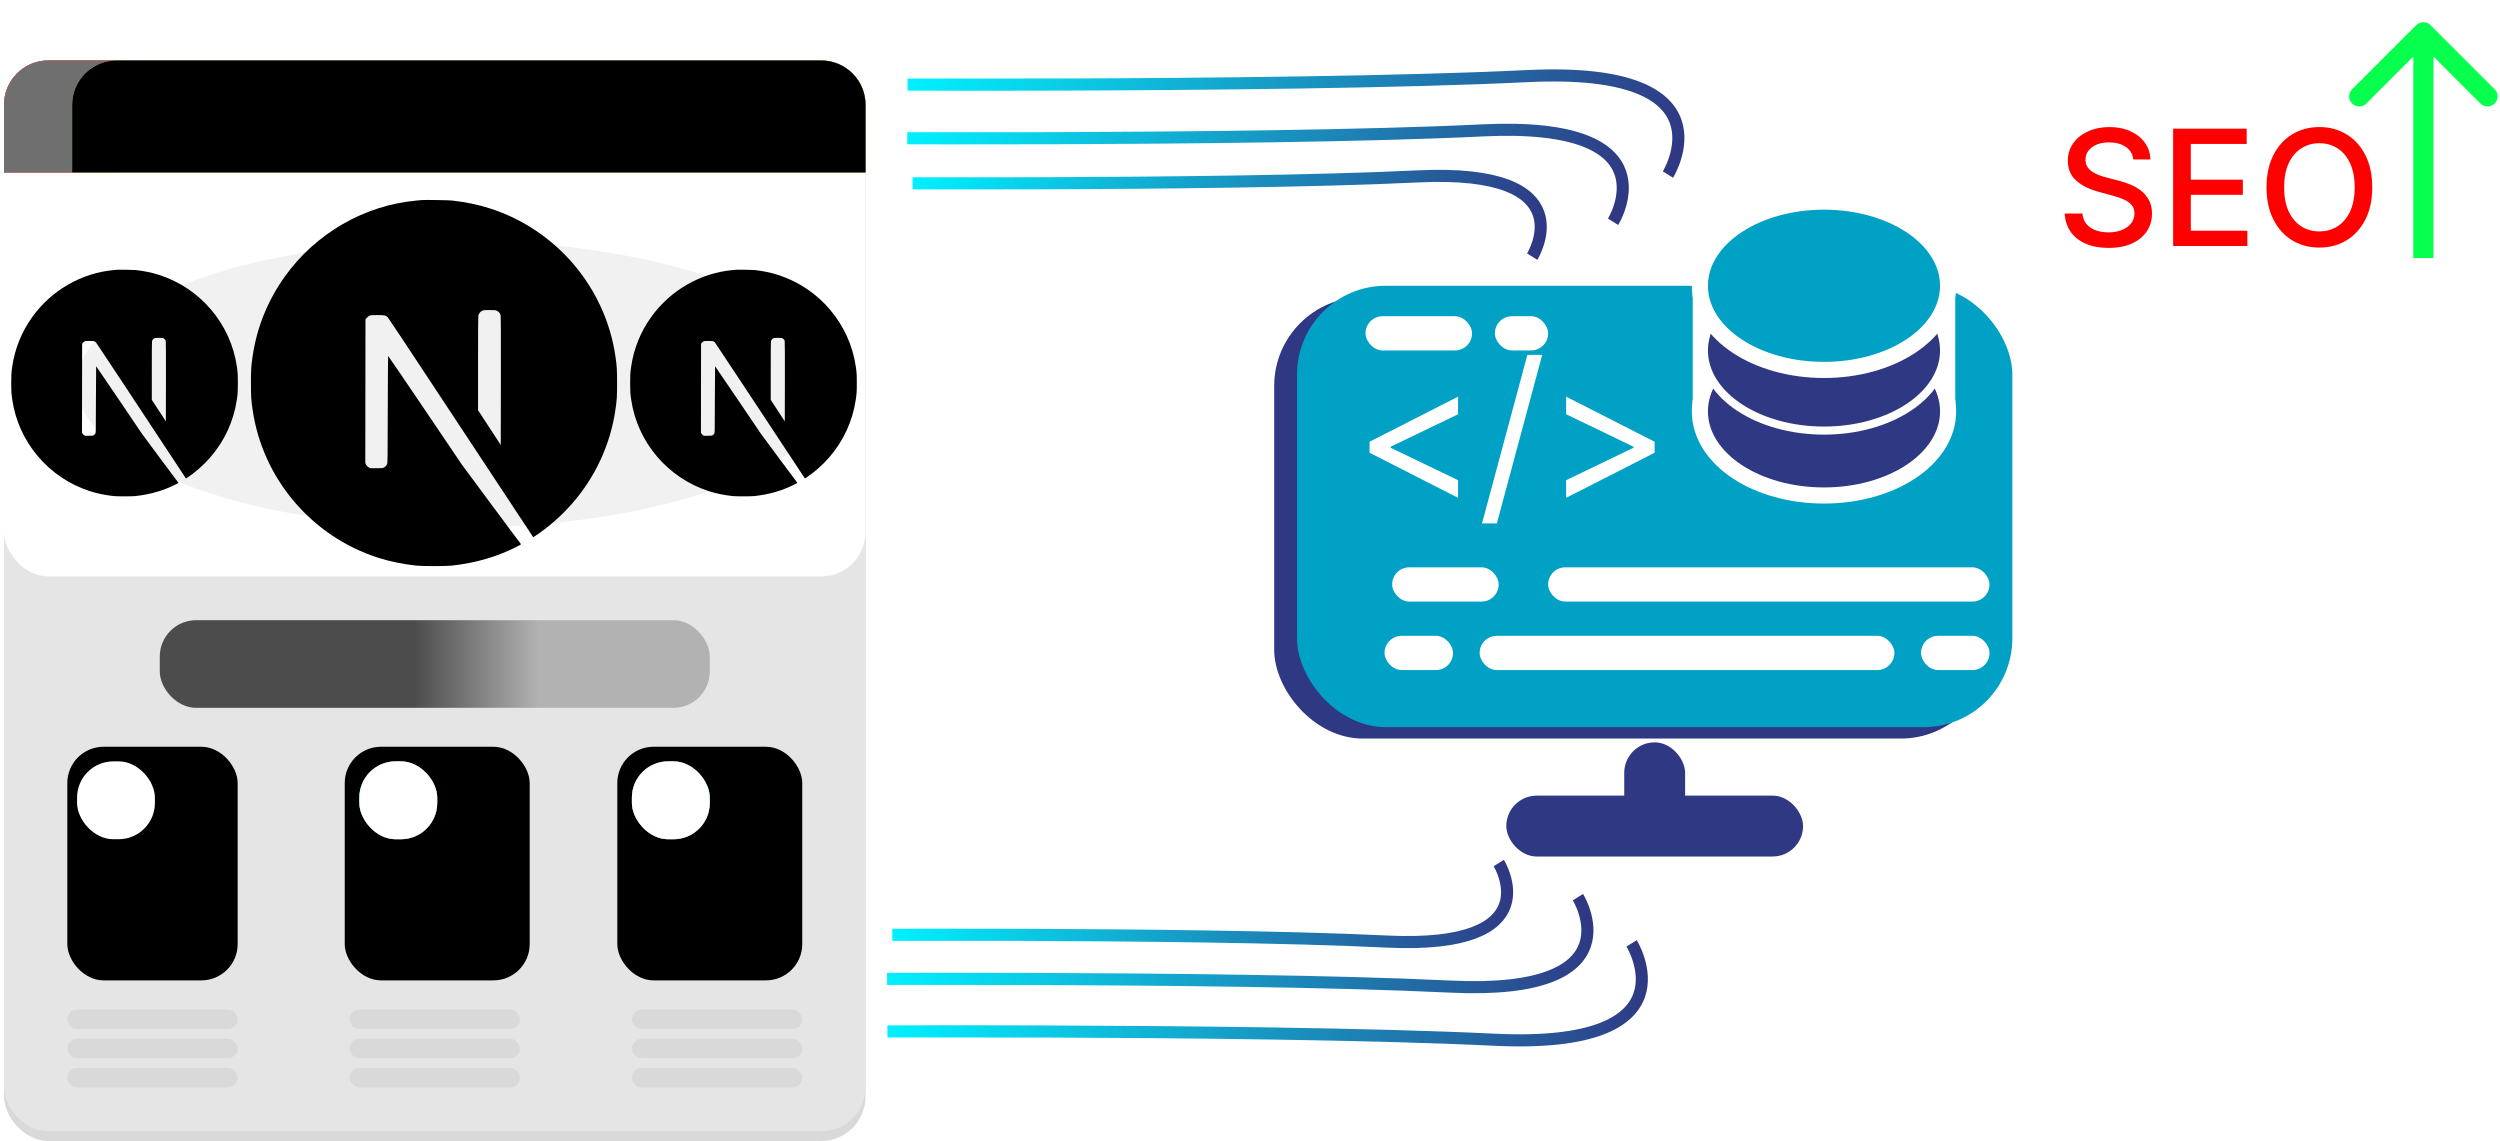 <svg width="620" height="283" viewBox="0 0 620 283" fill="none" xmlns="http://www.w3.org/2000/svg">
<rect x="373.561" y="197.315" width="73.601" height="15.098" rx="7.549" fill="#2F3883"/>
<rect x="402.812" y="184.104" width="15.098" height="24.534" rx="7.549" fill="#2F3883"/>
<rect x="316" y="73.703" width="177.397" height="109.458" rx="22" fill="#2F3883"/>
<rect x="321.661" y="70.872" width="177.397" height="109.458" rx="22" fill="#00A1C4"/>
<path d="M339.648 112.278V109.551L361.602 98.369V102.733L344.761 110.846L344.898 110.574V111.256L344.761 110.983L361.602 119.096V123.46L339.648 112.278ZM382.47 88.006L371.22 129.801H367.538L378.788 88.006H382.47ZM410.352 112.278L388.398 123.46V119.096L405.238 110.983L405.102 111.256V110.574L405.238 110.846L388.398 102.733V98.369L410.352 109.551V112.278Z" fill="white"/>
<rect x="345.252" y="140.699" width="26.421" height="8.492" rx="4.246" fill="white"/>
<rect x="338.646" y="78.421" width="26.421" height="8.492" rx="4.246" fill="white"/>
<rect x="370.729" y="78.421" width="13.21" height="8.492" rx="4.246" fill="white"/>
<rect x="383.939" y="140.699" width="109.458" height="8.492" rx="4.246" fill="white"/>
<rect x="366.954" y="157.683" width="102.853" height="8.492" rx="4.246" fill="white"/>
<rect x="419.796" y="68.041" width="9.436" height="34.913" fill="white"/>
<rect x="475.469" y="68.041" width="9.436" height="34.913" fill="white"/>
<rect x="343.364" y="157.683" width="16.985" height="8.492" rx="4.246" fill="white"/>
<rect x="476.412" y="157.683" width="16.985" height="8.492" rx="4.246" fill="white"/>
<path d="M452.35 122.883C460.631 122.883 468.219 120.686 473.797 117.028C479.358 113.381 483.13 108.114 483.13 102.011C483.13 95.907 479.358 90.64 473.797 86.994C468.219 83.336 460.631 81.139 452.35 81.139C444.07 81.139 436.481 83.336 430.903 86.994C425.342 90.64 421.57 95.907 421.57 102.011C421.57 108.114 425.342 113.381 430.903 117.028C436.481 120.686 444.07 122.883 452.35 122.883Z" fill="#2F3883" stroke="white" stroke-width="4"/>
<path d="M452.35 106.785C460.464 106.785 467.856 104.631 473.249 101.094C478.634 97.563 482.13 92.571 482.13 86.913C482.13 81.256 478.634 76.263 473.249 72.733C467.856 69.196 460.464 67.041 452.35 67.041C444.236 67.041 436.845 69.196 431.451 72.733C426.067 76.263 422.57 81.256 422.57 86.913C422.57 92.571 426.067 97.563 431.451 101.094C436.845 104.631 444.236 106.785 452.35 106.785Z" fill="#2F3883" stroke="white" stroke-width="2"/>
<path d="M452.35 91.744C460.631 91.744 468.219 89.547 473.797 85.889C479.358 82.243 483.13 76.976 483.13 70.872C483.13 64.768 479.358 59.502 473.797 55.855C468.219 52.197 460.631 50 452.35 50C444.07 50 436.481 52.197 430.903 55.855C425.342 59.502 421.57 64.768 421.57 70.872C421.57 76.976 425.342 82.243 430.903 85.889C436.481 89.547 444.07 91.744 452.35 91.744Z" fill="#00A1C4" stroke="white" stroke-width="4"/>
<path d="M400.044 55.004C400.044 55.004 415.604 29.988 367.601 32.338C338.873 33.745 293.455 34.165 261.614 34.276M261.614 34.276C240.252 34.35 225 34.285 225 34.285L261.614 34.276Z" stroke="url(#paint0_linear_2103_309)" stroke-width="3"/>
<path d="M413.646 43.294C413.646 43.294 430.408 16.346 378.699 18.878C347.752 20.393 298.827 20.846 264.527 20.965M264.527 20.965C241.515 21.046 225.086 20.975 225.086 20.975L264.527 20.965Z" stroke="url(#paint1_linear_2103_309)" stroke-width="3"/>
<path d="M379.988 63.649C379.988 63.649 393.648 41.687 351.507 43.751C326.287 44.986 286.415 45.355 258.462 45.452M258.462 45.452C239.708 45.517 226.319 45.46 226.319 45.46L258.462 45.452Z" stroke="url(#paint2_linear_2103_309)" stroke-width="3"/>
<path d="M391.324 222.489C391.324 222.489 406.553 246.973 359.571 244.672C331.453 243.295 287 242.884 255.836 242.776M255.836 242.776C234.927 242.703 220 242.767 220 242.767L255.836 242.776Z" stroke="url(#paint3_linear_2103_309)" stroke-width="3"/>
<path d="M404.638 233.95C404.638 233.95 421.043 260.325 370.432 257.847C340.143 256.363 292.258 255.92 258.687 255.804M258.687 255.804C236.163 255.725 220.084 255.794 220.084 255.794L258.687 255.804Z" stroke="url(#paint4_linear_2103_309)" stroke-width="3"/>
<path d="M371.695 214.027C371.695 214.027 385.065 235.522 343.819 233.502C319.135 232.293 280.11 231.932 252.751 231.837M252.751 231.837C234.396 231.773 221.291 231.829 221.291 231.829L252.751 231.837Z" stroke="url(#paint5_linear_2103_309)" stroke-width="3"/>
<rect x="1" y="15" width="213.65" height="267.968" rx="11" fill="#D9D9D9"/>
<rect x="1" y="15" width="213.65" height="265.554" rx="11" fill="#E5E5E5"/>
<rect x="1" y="15" width="213.65" height="127.949" rx="11" fill="white"/>
<path d="M1 26C1 19.925 5.925 15 12 15H28.762V42.763H1V26Z" fill="#FF5E5E"/>
<path d="M1 26C1 19.925 5.925 15 12 15H28.762V42.763H1V26Z" fill="#FF5E5E"/>
<path d="M1 26C1 19.925 5.925 15 12 15H28.762V42.763H1V26Z" fill="#FF5E5E"/>
<path d="M1 26C1 19.925 5.925 15 12 15H28.762V42.763H1V26Z" fill="#FF5E5E"/>
<path d="M1 26C1 19.925 5.925 15 12 15H28.762V42.763H1V26Z" fill="#6F6F6F"/>
<ellipse opacity="0.08" cx="113.257" cy="95.27" rx="94.151" ry="35.608" fill="#4C4C4C"/>
<path d="M17.899 26C17.899 19.925 22.824 15 28.899 15H203.651C209.726 15 214.651 19.925 214.651 26V42.763H17.899V26Z" fill="#FF5E5E"/>
<path d="M17.899 26C17.899 19.925 22.824 15 28.899 15H203.651C209.726 15 214.651 19.925 214.651 26V42.763H17.899V26Z" fill="#FF5E5E"/>
<path d="M17.899 26C17.899 19.925 22.824 15 28.899 15H203.651C209.726 15 214.651 19.925 214.651 26V42.763H17.899V26Z" fill="#FF5E5E"/>
<path d="M17.899 26C17.899 19.925 22.824 15 28.899 15H203.651C209.726 15 214.651 19.925 214.651 26V42.763H17.899V26Z" fill="#5EFF6E"/>
<path d="M17.899 26C17.899 19.925 22.824 15 28.899 15H203.651C209.726 15 214.651 19.925 214.651 26V42.763H17.899V26Z" fill="black"/>
<rect x="39.626" y="153.812" width="136.398" height="21.727" rx="9" fill="url(#paint6_linear_2103_309)"/>
<rect x="16.691" y="250.378" width="42.247" height="4.828" rx="2.414" fill="#D9D9D9"/>
<rect x="86.701" y="250.378" width="42.247" height="4.828" rx="2.414" fill="#D9D9D9"/>
<rect x="156.711" y="250.378" width="42.247" height="4.828" rx="2.414" fill="#D9D9D9"/>
<rect x="16.691" y="257.62" width="42.247" height="4.828" rx="2.414" fill="#D9D9D9"/>
<rect x="86.701" y="257.62" width="42.247" height="4.828" rx="2.414" fill="#D9D9D9"/>
<rect x="156.711" y="257.62" width="42.247" height="4.828" rx="2.414" fill="#D9D9D9"/>
<rect x="16.691" y="264.862" width="42.247" height="4.828" rx="2.414" fill="#D9D9D9"/>
<rect x="86.701" y="264.862" width="42.247" height="4.828" rx="2.414" fill="#D9D9D9"/>
<rect x="156.711" y="264.862" width="42.247" height="4.828" rx="2.414" fill="#D9D9D9"/>
<rect x="16.693" y="185.196" width="42.247" height="57.939" rx="9" fill="black"/>
<rect x="19.107" y="188.817" width="19.313" height="19.313" rx="9" fill="white"/>
<rect x="85.494" y="185.196" width="45.868" height="57.939" rx="9" fill="black"/>
<rect x="153.091" y="185.196" width="45.868" height="57.939" rx="9" fill="black"/>
<rect x="89.115" y="188.817" width="19.313" height="19.313" rx="9" fill="#45924C"/>
<rect x="89.115" y="188.817" width="19.313" height="19.313" rx="9" fill="#45924C"/>
<rect x="89.115" y="188.817" width="19.313" height="19.313" rx="9" fill="#45924C"/>
<rect x="89.115" y="188.817" width="19.313" height="19.313" rx="9" fill="white"/>
<rect x="156.711" y="188.817" width="19.313" height="19.313" rx="9" fill="#45924C"/>
<rect x="156.711" y="188.817" width="19.313" height="19.313" rx="9" fill="#45924C"/>
<rect x="156.711" y="188.817" width="19.313" height="19.313" rx="9" fill="#45924C"/>
<rect x="156.711" y="188.817" width="19.313" height="19.313" rx="9" fill="white"/>
<path d="M104.663 49.615C104.468 49.633 103.846 49.695 103.287 49.739C90.391 50.902 78.311 57.859 70.659 68.553C66.399 74.499 63.674 81.244 62.645 88.388C62.281 90.882 62.236 91.618 62.236 94.999C62.236 98.381 62.281 99.117 62.645 101.611C65.112 118.659 77.245 132.983 93.701 138.29C96.648 139.239 99.755 139.887 103.287 140.277C104.663 140.428 110.61 140.428 111.986 140.277C118.083 139.603 123.249 138.094 128.344 135.494C129.125 135.095 129.276 134.988 129.169 134.9C129.098 134.846 125.77 130.382 121.776 124.987L114.515 115.18L105.417 101.718C100.411 94.316 96.293 88.264 96.257 88.264C96.222 88.255 96.186 94.236 96.169 101.54C96.142 114.328 96.133 114.843 95.974 115.145C95.743 115.58 95.565 115.757 95.192 115.952C94.908 116.094 94.66 116.121 93.32 116.121H91.784L91.376 115.864C91.109 115.695 90.914 115.473 90.781 115.216L90.595 114.816L90.612 97.023L90.639 79.221L90.914 78.874C91.056 78.688 91.358 78.448 91.571 78.333C91.935 78.156 92.077 78.138 93.612 78.138C95.423 78.138 95.725 78.209 96.195 78.724C96.329 78.866 101.255 86.285 107.148 95.221C113.042 104.158 121.101 116.361 125.06 122.351L132.249 133.24L132.613 133C135.835 130.906 139.243 127.924 141.942 124.818C147.684 118.224 151.385 110.184 152.628 101.611C152.992 99.117 153.036 98.381 153.036 94.999C153.036 91.618 152.992 90.882 152.628 88.388C150.161 71.34 138.027 57.016 121.571 51.709C118.669 50.769 115.58 50.121 112.119 49.73C111.267 49.642 105.4 49.544 104.663 49.615ZM123.249 77.073C123.675 77.286 124.021 77.694 124.145 78.12C124.216 78.351 124.234 83.285 124.216 94.405L124.19 110.361L121.376 106.048L118.554 101.735V90.136C118.554 82.637 118.589 78.422 118.642 78.218C118.784 77.721 119.095 77.33 119.521 77.1C119.885 76.913 120.018 76.895 121.412 76.895C122.725 76.895 122.956 76.913 123.249 77.073Z" fill="black"/>
<g filter="url(#filter0_f_2103_309)">
<path d="M29.048 66.901C28.927 66.912 28.543 66.95 28.197 66.978C20.213 67.698 12.735 72.005 7.999 78.625C5.361 82.305 3.674 86.481 3.037 90.903C2.812 92.447 2.784 92.903 2.784 94.996C2.784 97.089 2.812 97.545 3.037 99.089C4.564 109.642 12.075 118.509 22.262 121.795C24.087 122.382 26.01 122.784 28.197 123.025C29.048 123.119 32.73 123.119 33.581 123.025C37.356 122.608 40.554 121.674 43.708 120.064C44.191 119.817 44.285 119.751 44.219 119.696C44.175 119.663 42.114 116.9 39.642 113.559L35.147 107.489L29.515 99.155C26.416 94.573 23.867 90.826 23.845 90.826C23.823 90.821 23.801 94.524 23.79 99.045C23.773 106.961 23.768 107.28 23.669 107.467C23.526 107.736 23.416 107.846 23.186 107.967C23.01 108.055 22.856 108.071 22.026 108.071H21.076L20.823 107.912C20.658 107.808 20.537 107.67 20.455 107.511L20.339 107.264L20.35 96.249L20.367 85.228L20.537 85.014C20.625 84.898 20.812 84.75 20.944 84.679C21.169 84.569 21.257 84.558 22.207 84.558C23.328 84.558 23.515 84.602 23.806 84.92C23.889 85.008 26.938 89.601 30.587 95.133C34.235 100.666 39.224 108.22 41.675 111.928L46.125 118.669L46.351 118.52C48.345 117.224 50.455 115.378 52.126 113.455C55.681 109.373 57.972 104.396 58.741 99.089C58.966 97.545 58.994 97.089 58.994 94.996C58.994 92.903 58.966 92.447 58.741 90.903C57.214 80.35 49.702 71.483 39.516 68.197C37.719 67.615 35.807 67.214 33.664 66.972C33.136 66.917 29.504 66.857 29.048 66.901ZM40.554 83.899C40.818 84.031 41.032 84.283 41.109 84.547C41.153 84.69 41.164 87.744 41.153 94.628L41.136 104.506L39.395 101.836L37.647 99.166V91.985C37.647 87.343 37.669 84.734 37.702 84.607C37.79 84.3 37.983 84.058 38.246 83.915C38.471 83.8 38.554 83.789 39.417 83.789C40.23 83.789 40.373 83.8 40.554 83.899Z" fill="black"/>
</g>
<g filter="url(#filter1_f_2103_309)">
<path d="M182.543 66.901C182.423 66.912 182.038 66.95 181.692 66.978C173.708 67.698 166.23 72.005 161.494 78.625C158.856 82.305 157.169 86.481 156.532 90.903C156.307 92.447 156.279 92.903 156.279 94.996C156.279 97.089 156.307 97.545 156.532 99.089C158.06 109.642 165.571 118.509 175.758 121.795C177.582 122.382 179.505 122.784 181.692 123.025C182.543 123.119 186.225 123.119 187.076 123.025C190.851 122.608 194.049 121.674 197.203 120.064C197.686 119.817 197.78 119.751 197.714 119.696C197.67 119.663 195.61 116.9 193.137 113.559L188.642 107.489L183.01 99.155C179.911 94.573 177.362 90.826 177.34 90.826C177.318 90.821 177.296 94.524 177.285 99.045C177.269 106.961 177.263 107.28 177.164 107.467C177.021 107.736 176.911 107.846 176.681 107.967C176.505 108.055 176.351 108.071 175.521 108.071H174.571L174.318 107.912C174.153 107.808 174.032 107.67 173.95 107.511L173.834 107.264L173.845 96.249L173.862 85.228L174.032 85.014C174.12 84.898 174.307 84.75 174.439 84.679C174.664 84.569 174.752 84.558 175.703 84.558C176.824 84.558 177.01 84.602 177.302 84.92C177.384 85.008 180.433 89.601 184.082 95.133C187.73 100.666 192.719 108.22 195.17 111.928L199.621 118.669L199.846 118.52C201.84 117.224 203.95 115.378 205.621 113.455C209.176 109.373 211.467 104.396 212.236 99.089C212.461 97.545 212.489 97.089 212.489 94.996C212.489 92.903 212.461 92.447 212.236 90.903C210.709 80.35 203.198 71.483 193.011 68.197C191.214 67.615 189.302 67.214 187.159 66.972C186.631 66.917 182.999 66.857 182.543 66.901ZM194.049 83.899C194.313 84.031 194.527 84.283 194.604 84.547C194.648 84.69 194.659 87.744 194.648 94.628L194.631 104.506L192.89 101.836L191.142 99.166V91.985C191.142 87.343 191.164 84.734 191.197 84.607C191.285 84.3 191.478 84.058 191.741 83.915C191.967 83.8 192.049 83.789 192.912 83.789C193.725 83.789 193.868 83.8 194.049 83.899Z" fill="black"/>
</g>
<path d="M529.062 39.551C528.911 38.206 528.286 37.165 527.188 36.426C526.089 35.678 524.706 35.304 523.04 35.304C521.847 35.304 520.814 35.493 519.943 35.872C519.072 36.242 518.395 36.753 517.912 37.406C517.438 38.05 517.202 38.784 517.202 39.608C517.202 40.299 517.363 40.896 517.685 41.398C518.016 41.9 518.447 42.321 518.977 42.662C519.517 42.993 520.095 43.273 520.71 43.5C521.326 43.718 521.918 43.898 522.486 44.04L525.327 44.778C526.255 45.006 527.206 45.313 528.182 45.702C529.157 46.09 530.062 46.601 530.895 47.236C531.728 47.87 532.401 48.656 532.912 49.594C533.433 50.531 533.693 51.653 533.693 52.96C533.693 54.608 533.267 56.071 532.415 57.349C531.572 58.628 530.346 59.636 528.736 60.375C527.135 61.114 525.199 61.483 522.926 61.483C520.748 61.483 518.864 61.137 517.273 60.446C515.682 59.755 514.437 58.775 513.537 57.506C512.637 56.227 512.14 54.712 512.045 52.96H516.449C516.534 54.011 516.875 54.887 517.472 55.588C518.078 56.279 518.849 56.795 519.787 57.136C520.734 57.468 521.771 57.633 522.898 57.633C524.138 57.633 525.241 57.439 526.207 57.051C527.183 56.653 527.95 56.104 528.509 55.403C529.067 54.693 529.347 53.865 529.347 52.918C529.347 52.056 529.1 51.35 528.608 50.801C528.125 50.252 527.467 49.797 526.634 49.438C525.81 49.078 524.877 48.76 523.835 48.486L520.398 47.548C518.068 46.914 516.222 45.981 514.858 44.75C513.504 43.519 512.827 41.89 512.827 39.864C512.827 38.188 513.281 36.724 514.19 35.474C515.099 34.224 516.33 33.254 517.884 32.562C519.437 31.862 521.188 31.511 523.139 31.511C525.109 31.511 526.847 31.857 528.352 32.548C529.867 33.24 531.061 34.191 531.932 35.403C532.803 36.606 533.258 37.989 533.295 39.551H529.062ZM538.938 61V31.909H557.177V35.688H543.327V44.551H556.225V48.315H543.327V57.222H557.347V61H538.938ZM588.31 46.455C588.31 49.561 587.741 52.231 586.605 54.466C585.469 56.691 583.911 58.405 581.932 59.608C579.962 60.801 577.723 61.398 575.213 61.398C572.694 61.398 570.445 60.801 568.466 59.608C566.496 58.405 564.943 56.687 563.807 54.452C562.67 52.217 562.102 49.551 562.102 46.455C562.102 43.349 562.67 40.683 563.807 38.457C564.943 36.222 566.496 34.508 568.466 33.315C570.445 32.113 572.694 31.511 575.213 31.511C577.723 31.511 579.962 32.113 581.932 33.315C583.911 34.508 585.469 36.222 586.605 38.457C587.741 40.683 588.31 43.349 588.31 46.455ZM583.963 46.455C583.963 44.087 583.58 42.094 582.812 40.474C582.055 38.846 581.013 37.615 579.688 36.781C578.371 35.938 576.88 35.517 575.213 35.517C573.537 35.517 572.041 35.938 570.724 36.781C569.408 37.615 568.366 38.846 567.599 40.474C566.842 42.094 566.463 44.087 566.463 46.455C566.463 48.822 566.842 50.82 567.599 52.449C568.366 54.068 569.408 55.299 570.724 56.142C572.041 56.975 573.537 57.392 575.213 57.392C576.88 57.392 578.371 56.975 579.688 56.142C581.013 55.299 582.055 54.068 582.812 52.449C583.58 50.82 583.963 48.822 583.963 46.455Z" fill="#FF0000"/>
<path d="M602.768 6.232C601.791 5.256 600.209 5.256 599.232 6.232L583.322 22.142C582.346 23.118 582.346 24.701 583.322 25.678C584.299 26.654 585.882 26.654 586.858 25.678L601 11.536L615.142 25.678C616.118 26.654 617.701 26.654 618.678 25.678C619.654 24.701 619.654 23.118 618.678 22.142L602.768 6.232ZM603.5 64L603.5 8L598.5 8L598.5 64L603.5 64Z" fill="#07FF4D"/>
<defs>
<filter id="filter0_f_2103_309" x="0.884" y="64.986" width="60.01" height="60.01" filterUnits="userSpaceOnUse" color-interpolation-filters="sRGB">
<feFlood flood-opacity="0" result="BackgroundImageFix"/>
<feBlend mode="normal" in="SourceGraphic" in2="BackgroundImageFix" result="shape"/>
<feGaussianBlur stdDeviation="0.95" result="effect1_foregroundBlur_2103_309"/>
</filter>
<filter id="filter1_f_2103_309" x="154.379" y="64.986" width="60.01" height="60.01" filterUnits="userSpaceOnUse" color-interpolation-filters="sRGB">
<feFlood flood-opacity="0" result="BackgroundImageFix"/>
<feBlend mode="normal" in="SourceGraphic" in2="BackgroundImageFix" result="shape"/>
<feGaussianBlur stdDeviation="0.95" result="effect1_foregroundBlur_2103_309"/>
</filter>
<linearGradient id="paint0_linear_2103_309" x1="228.604" y1="24.549" x2="389.55" y2="84.116" gradientUnits="userSpaceOnUse">
<stop stop-color="#01F0FF"/>
<stop offset="1" stop-color="#2F3883"/>
</linearGradient>
<linearGradient id="paint1_linear_2103_309" x1="228.967" y1="10.488" x2="402.342" y2="74.654" gradientUnits="userSpaceOnUse">
<stop stop-color="#01F0FF"/>
<stop offset="1" stop-color="#2F3883"/>
</linearGradient>
<linearGradient id="paint2_linear_2103_309" x1="229.482" y1="36.913" x2="370.775" y2="89.206" gradientUnits="userSpaceOnUse">
<stop stop-color="#01F0FF"/>
<stop offset="1" stop-color="#2F3883"/>
</linearGradient>
<linearGradient id="paint3_linear_2103_309" x1="223.527" y1="252.296" x2="381.053" y2="193.995" gradientUnits="userSpaceOnUse">
<stop stop-color="#01F0FF"/>
<stop offset="1" stop-color="#2F3883"/>
</linearGradient>
<linearGradient id="paint4_linear_2103_309" x1="223.883" y1="266.059" x2="393.573" y2="203.255" gradientUnits="userSpaceOnUse">
<stop stop-color="#01F0FF"/>
<stop offset="1" stop-color="#2F3883"/>
</linearGradient>
<linearGradient id="paint5_linear_2103_309" x1="224.387" y1="240.195" x2="362.678" y2="189.013" gradientUnits="userSpaceOnUse">
<stop stop-color="#01F0FF"/>
<stop offset="1" stop-color="#2F3883"/>
</linearGradient>
<linearGradient id="paint6_linear_2103_309" x1="102.772" y1="164.172" x2="133.579" y2="164.172" gradientUnits="userSpaceOnUse">
<stop stop-color="#4C4C4C"/>
<stop offset="1" stop-color="#B2B2B2"/>
</linearGradient>
</defs>
</svg>
